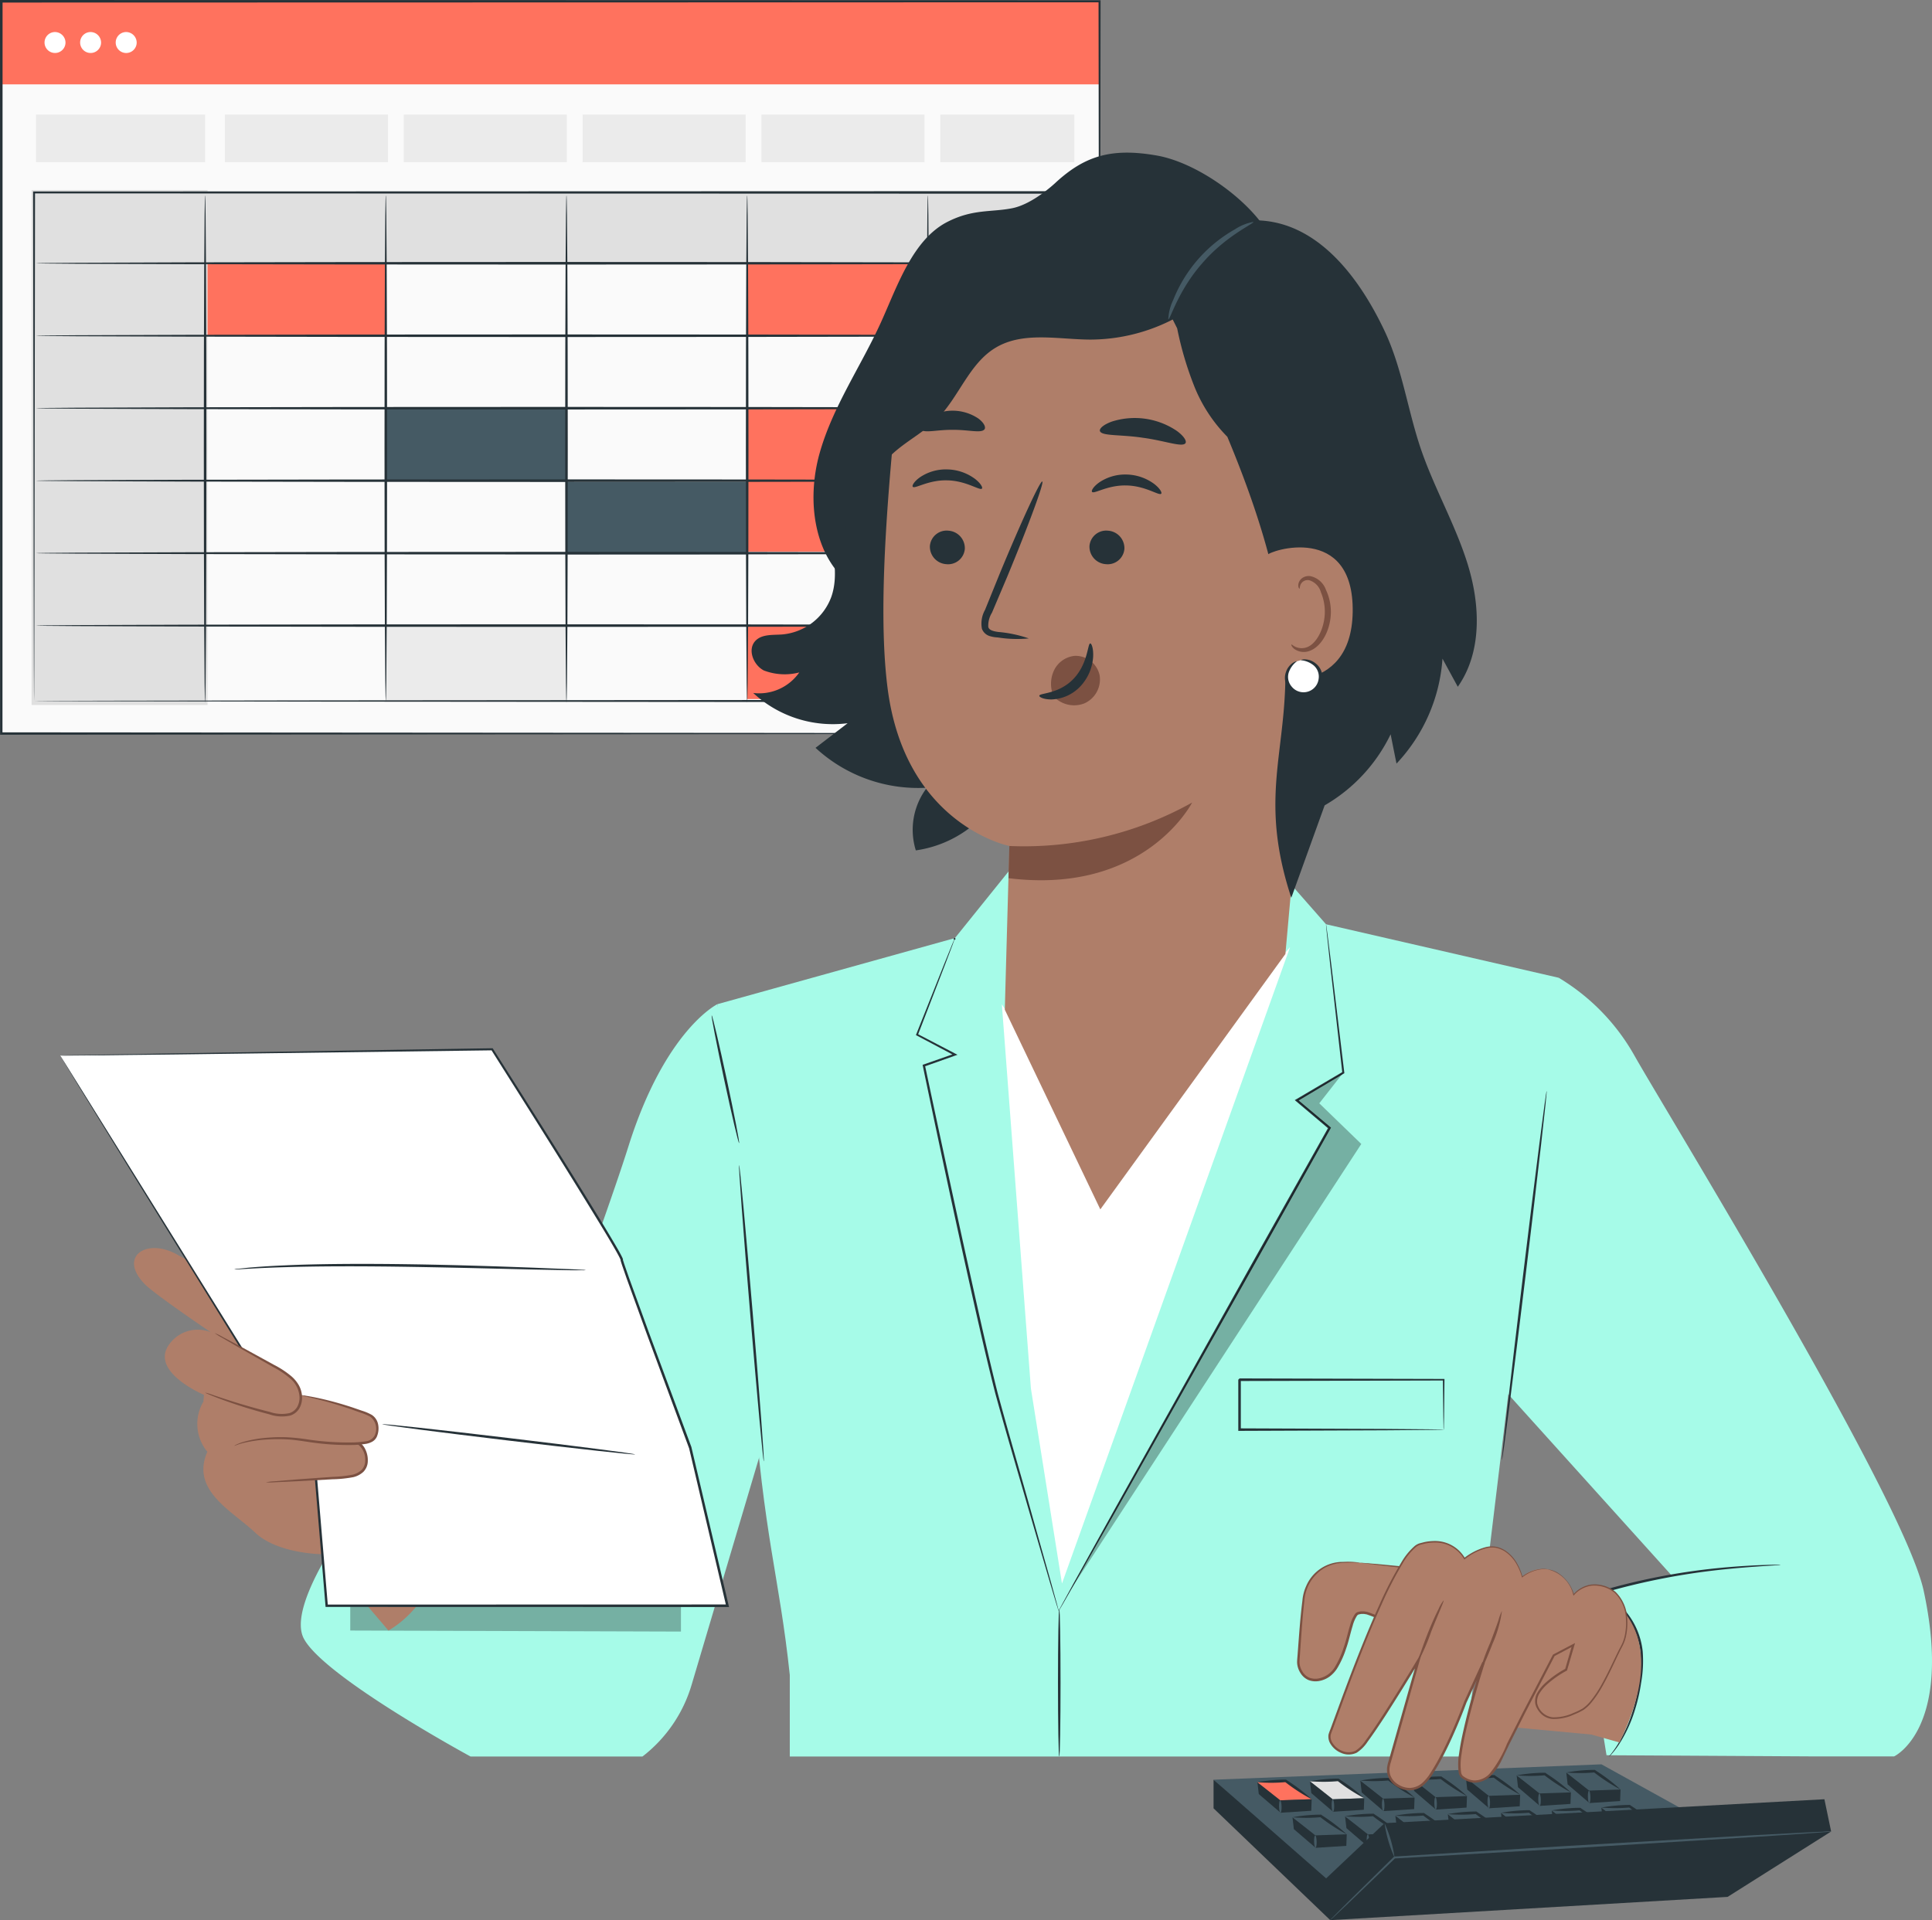 <svg id="Grupo_873906" data-name="Grupo 873906" xmlns="http://www.w3.org/2000/svg" xmlns:xlink="http://www.w3.org/1999/xlink" width="200.07" height="198.88" viewBox="0 0 200.07 198.88">
  <rect x="0" y="0" width="200.07" height="198.88" fill="#808080" stroke="none"/>
  <defs>
    <clipPath id="clip-path">
      <rect id="Rectángulo_292388" data-name="Rectángulo 292388" width="200.07" height="198.88" fill="none"/>
    </clipPath>
    <clipPath id="clip-path-5">
      <rect id="Rectángulo_292385" data-name="Rectángulo 292385" width="30.171" height="53.661" fill="none"/>
    </clipPath>
    <clipPath id="clip-path-6">
      <rect id="Rectángulo_292386" data-name="Rectángulo 292386" width="34.245" height="2.678" fill="none"/>
    </clipPath>
  </defs>
  <g id="Grupo_873905" data-name="Grupo 873905" clip-path="url(#clip-path)">
    <path id="Trazado_267479" data-name="Trazado 267479" d="M257.987,370.5l-11.6-10.624,40.169-1.593,11.806,6.535Z" transform="translate(-120.714 -175.537)" fill="#455a64"/>
    <path id="Trazado_267480" data-name="Trazado 267480" d="M255.432,363.141l2.256,1.934-.01-1.379-2.386-1.783Z" transform="translate(-125.078 -177.316)" fill="#263238"/>
    <path id="Trazado_267481" data-name="Trazado 267481" d="M257.656,363.652l3.253-.11-2.618-1.9-3,.139Z" transform="translate(-125.078 -177.182)" fill="#ff725e"/>
    <path id="Trazado_267482" data-name="Trazado 267482" d="M259.926,365.478l.032,1.29,3.178-.206.043-1.195Z" transform="translate(-127.348 -179.008)" fill="#263238"/>
    <g id="Grupo_873894" data-name="Grupo 873894">
      <g id="Grupo_873893" data-name="Grupo 873893" clip-path="url(#clip-path)">
        <path id="Trazado_267483" data-name="Trazado 267483" d="M260.909,363.41a18.385,18.385,0,0,1-2.619-1.685l-.155-.109.083.024a16.865,16.865,0,0,1-2.926.009,16.872,16.872,0,0,1,2.913-.273l.045,0,.038.026.155.109a18.313,18.313,0,0,1,2.466,1.9" transform="translate(-125.078 -177.051)" fill="#263238"/>
        <path id="Trazado_267484" data-name="Trazado 267484" d="M259.823,366.884c-.073,0-.14-.283-.149-.636s.043-.642.116-.643.14.283.149.636-.043.641-.116.643" transform="translate(-127.224 -179.124)" fill="#455a64"/>
        <path id="Trazado_267485" data-name="Trazado 267485" d="M266.1,362.941l2.256,1.934-.01-1.379-2.386-1.784Z" transform="translate(-130.307 -177.217)" fill="#263238"/>
        <path id="Trazado_267486" data-name="Trazado 267486" d="M268.328,363.452l3.253-.11-2.618-1.9-3,.138Z" transform="translate(-130.307 -177.085)" fill="#e0e0e0"/>
        <path id="Trazado_267487" data-name="Trazado 267487" d="M270.6,365.277l.032,1.29,3.178-.206.043-1.195Z" transform="translate(-132.577 -178.91)" fill="#263238"/>
        <path id="Trazado_267488" data-name="Trazado 267488" d="M271.582,363.21a18.323,18.323,0,0,1-2.619-1.685l-.155-.109.083.024a16.866,16.866,0,0,1-2.926.009,16.874,16.874,0,0,1,2.913-.273l.045,0,.038.026.155.109a18.32,18.32,0,0,1,2.466,1.9" transform="translate(-130.307 -176.953)" fill="#263238"/>
        <path id="Trazado_267489" data-name="Trazado 267489" d="M270.5,366.684c-.073,0-.14-.283-.149-.636s.043-.642.116-.643.14.283.149.636-.043.641-.116.643" transform="translate(-132.453 -179.026)" fill="#455a64"/>
        <path id="Trazado_267490" data-name="Trazado 267490" d="M276.324,362.806l2.256,1.934-.01-1.379-2.386-1.783Z" transform="translate(-135.313 -177.151)" fill="#263238"/>
        <path id="Trazado_267491" data-name="Trazado 267491" d="M278.547,363.317l3.253-.11-2.618-1.9-3,.138Z" transform="translate(-135.313 -177.018)" fill="#455a64"/>
        <path id="Trazado_267492" data-name="Trazado 267492" d="M280.818,365.142l.032,1.29,3.178-.206.043-1.195Z" transform="translate(-137.584 -178.843)" fill="#263238"/>
        <path id="Trazado_267493" data-name="Trazado 267493" d="M281.8,363.074a18.382,18.382,0,0,1-2.619-1.685l-.155-.109.083.024a16.865,16.865,0,0,1-2.926.009,16.876,16.876,0,0,1,2.913-.273l.045,0,.038.026.155.109a18.317,18.317,0,0,1,2.466,1.9" transform="translate(-135.313 -176.886)" fill="#263238"/>
        <path id="Trazado_267494" data-name="Trazado 267494" d="M280.715,366.548c-.073,0-.14-.283-.149-.636s.043-.642.116-.643.14.283.149.636-.043.641-.116.643" transform="translate(-137.46 -178.96)" fill="#455a64"/>
        <path id="Trazado_267495" data-name="Trazado 267495" d="M286.964,362.5l2.256,1.934-.01-1.379-2.386-1.783Z" transform="translate(-140.527 -177.002)" fill="#263238"/>
        <path id="Trazado_267496" data-name="Trazado 267496" d="M289.188,363.012l3.253-.11-2.618-1.9-3,.138Z" transform="translate(-140.526 -176.869)" fill="#455a64"/>
        <path id="Trazado_267497" data-name="Trazado 267497" d="M291.458,364.837l.032,1.29,3.178-.206.043-1.195Z" transform="translate(-142.797 -178.694)" fill="#263238"/>
        <path id="Trazado_267498" data-name="Trazado 267498" d="M292.441,362.77a18.348,18.348,0,0,1-2.619-1.685l-.155-.11.083.024a16.861,16.861,0,0,1-2.926.009,16.876,16.876,0,0,1,2.913-.273l.045,0,.038.027.155.109a18.361,18.361,0,0,1,2.466,1.9" transform="translate(-140.526 -176.737)" fill="#263238"/>
        <path id="Trazado_267499" data-name="Trazado 267499" d="M291.355,366.244c-.073,0-.14-.283-.149-.636s.043-.642.116-.643.14.283.149.636-.043.641-.116.643" transform="translate(-142.673 -178.811)" fill="#455a64"/>
        <path id="Trazado_267500" data-name="Trazado 267500" d="M297.757,362.233l2.256,1.934-.01-1.379-2.386-1.784Z" transform="translate(-145.814 -176.87)" fill="#263238"/>
        <path id="Trazado_267501" data-name="Trazado 267501" d="M299.98,362.745l3.253-.11-2.618-1.9-3,.138Z" transform="translate(-145.814 -176.738)" fill="#455a64"/>
        <path id="Trazado_267502" data-name="Trazado 267502" d="M302.251,364.57l.032,1.29,3.178-.206.043-1.195Z" transform="translate(-148.084 -178.563)" fill="#263238"/>
        <path id="Trazado_267503" data-name="Trazado 267503" d="M303.234,362.5a18.347,18.347,0,0,1-2.619-1.685l-.155-.11.083.024a16.861,16.861,0,0,1-2.926.009,16.876,16.876,0,0,1,2.913-.273l.045,0,.038.027.155.109a18.366,18.366,0,0,1,2.466,1.9" transform="translate(-145.814 -176.606)" fill="#263238"/>
        <path id="Trazado_267504" data-name="Trazado 267504" d="M302.148,365.977c-.073,0-.14-.283-.149-.636s.043-.642.116-.643.14.283.149.636-.043.641-.116.643" transform="translate(-147.961 -178.68)" fill="#455a64"/>
        <path id="Trazado_267505" data-name="Trazado 267505" d="M308.062,361.751l2.256,1.934-.01-1.379-2.386-1.784Z" transform="translate(-150.863 -176.634)" fill="#263238"/>
        <path id="Trazado_267506" data-name="Trazado 267506" d="M310.286,362.263l3.253-.11-2.619-1.9-3,.138Z" transform="translate(-150.863 -176.502)" fill="#455a64"/>
        <path id="Trazado_267507" data-name="Trazado 267507" d="M312.556,364.088l.032,1.29,3.178-.206.043-1.195Z" transform="translate(-153.134 -178.327)" fill="#263238"/>
        <path id="Trazado_267508" data-name="Trazado 267508" d="M313.539,362.02a18.348,18.348,0,0,1-2.619-1.685l-.155-.11.083.024a16.861,16.861,0,0,1-2.926.009,16.875,16.875,0,0,1,2.913-.273l.045,0,.037.027.155.109a18.319,18.319,0,0,1,2.466,1.9" transform="translate(-150.863 -176.37)" fill="#263238"/>
        <path id="Trazado_267509" data-name="Trazado 267509" d="M312.453,365.494c-.073,0-.14-.283-.149-.636s.043-.642.116-.643.14.283.149.636-.043.641-.116.643" transform="translate(-153.009 -178.443)" fill="#455a64"/>
        <path id="Trazado_267510" data-name="Trazado 267510" d="M318.137,361.171l2.256,1.935-.01-1.379L318,359.943Z" transform="translate(-155.799 -176.35)" fill="#263238"/>
        <path id="Trazado_267511" data-name="Trazado 267511" d="M320.36,361.682l3.253-.11-2.618-1.9-3,.138Z" transform="translate(-155.799 -176.217)" fill="#455a64"/>
        <path id="Trazado_267512" data-name="Trazado 267512" d="M322.631,363.507l.032,1.29,3.178-.206.043-1.195Z" transform="translate(-158.069 -178.042)" fill="#263238"/>
        <path id="Trazado_267513" data-name="Trazado 267513" d="M323.614,361.44a18.4,18.4,0,0,1-2.619-1.685l-.155-.11.083.024a16.861,16.861,0,0,1-2.926.009,16.871,16.871,0,0,1,2.913-.273l.045,0,.037.026.155.109a18.321,18.321,0,0,1,2.466,1.9" transform="translate(-155.799 -176.086)" fill="#263238"/>
        <path id="Trazado_267514" data-name="Trazado 267514" d="M322.528,364.914c-.073,0-.14-.283-.149-.636s.043-.642.116-.643.14.283.149.636-.043.641-.116.643" transform="translate(-157.946 -178.159)" fill="#455a64"/>
        <path id="Trazado_267515" data-name="Trazado 267515" d="M262.552,370.261l2.256,1.934-.01-1.379-2.386-1.784Z" transform="translate(-128.566 -180.803)" fill="#263238"/>
        <path id="Trazado_267516" data-name="Trazado 267516" d="M264.776,370.772l3.253-.11-2.619-1.9-3,.138Z" transform="translate(-128.566 -180.671)" fill="#455a64"/>
        <path id="Trazado_267517" data-name="Trazado 267517" d="M267.046,372.6l.032,1.29,3.178-.206.043-1.195Z" transform="translate(-130.836 -182.496)" fill="#263238"/>
        <path id="Trazado_267518" data-name="Trazado 267518" d="M268.029,370.53a18.348,18.348,0,0,1-2.619-1.685l-.155-.11.083.024a16.863,16.863,0,0,1-2.926.009,16.876,16.876,0,0,1,2.913-.273l.045,0,.038.027.155.109a18.364,18.364,0,0,1,2.466,1.9" transform="translate(-128.566 -180.539)" fill="#263238"/>
        <path id="Trazado_267519" data-name="Trazado 267519" d="M266.943,374c-.073,0-.14-.283-.149-.636s.043-.642.116-.643.14.283.149.636-.043.641-.116.643" transform="translate(-130.712 -182.613)" fill="#455a64"/>
        <path id="Trazado_267520" data-name="Trazado 267520" d="M273.225,370.061,275.481,372l-.01-1.379-2.386-1.783Z" transform="translate(-133.795 -180.706)" fill="#263238"/>
        <path id="Trazado_267521" data-name="Trazado 267521" d="M275.448,370.572l3.253-.11-2.618-1.9-3,.138Z" transform="translate(-133.795 -180.573)" fill="#455a64"/>
        <path id="Trazado_267522" data-name="Trazado 267522" d="M277.719,372.4l.032,1.29,3.178-.206.043-1.195Z" transform="translate(-136.065 -182.398)" fill="#263238"/>
        <path id="Trazado_267523" data-name="Trazado 267523" d="M278.7,370.33a18.341,18.341,0,0,1-2.619-1.685l-.155-.11.083.024a16.863,16.863,0,0,1-2.926.009A16.872,16.872,0,0,1,276,368.3l.045,0,.038.027.155.109a18.37,18.37,0,0,1,2.466,1.9" transform="translate(-133.795 -180.441)" fill="#263238"/>
        <path id="Trazado_267524" data-name="Trazado 267524" d="M277.616,373.8c-.073,0-.14-.283-.149-.636s.043-.642.116-.643.14.283.149.636-.043.641-.116.643" transform="translate(-135.941 -182.515)" fill="#455a64"/>
        <path id="Trazado_267525" data-name="Trazado 267525" d="M283.444,369.925l2.256,1.934-.01-1.379L283.3,368.7Z" transform="translate(-138.802 -180.639)" fill="#263238"/>
        <path id="Trazado_267526" data-name="Trazado 267526" d="M285.667,370.437l3.253-.11-2.619-1.9-3,.138Z" transform="translate(-138.801 -180.507)" fill="#455a64"/>
        <path id="Trazado_267527" data-name="Trazado 267527" d="M287.938,372.262l.032,1.29,3.178-.206.043-1.195Z" transform="translate(-141.072 -182.332)" fill="#263238"/>
        <path id="Trazado_267528" data-name="Trazado 267528" d="M288.92,370.194a18.351,18.351,0,0,1-2.619-1.685l-.155-.11.083.024a16.866,16.866,0,0,1-2.926.009,16.872,16.872,0,0,1,2.913-.273l.045,0,.038.027.155.109a18.318,18.318,0,0,1,2.466,1.9" transform="translate(-138.801 -180.374)" fill="#263238"/>
        <path id="Trazado_267529" data-name="Trazado 267529" d="M287.835,373.668c-.073,0-.14-.283-.149-.636s.043-.642.116-.643.14.283.149.636-.043.641-.116.643" transform="translate(-140.948 -182.448)" fill="#455a64"/>
        <path id="Trazado_267530" data-name="Trazado 267530" d="M294.084,369.621l2.256,1.934-.01-1.379-2.386-1.784Z" transform="translate(-144.015 -180.49)" fill="#263238"/>
        <path id="Trazado_267531" data-name="Trazado 267531" d="M296.308,370.132l3.253-.11-2.618-1.9-3,.139Z" transform="translate(-144.015 -180.357)" fill="#455a64"/>
        <path id="Trazado_267532" data-name="Trazado 267532" d="M298.578,371.957l.032,1.29,3.178-.206.043-1.195Z" transform="translate(-146.285 -182.182)" fill="#263238"/>
        <path id="Trazado_267533" data-name="Trazado 267533" d="M299.561,369.89a18.32,18.32,0,0,1-2.619-1.685l-.155-.109.083.024a16.864,16.864,0,0,1-2.926.009,16.876,16.876,0,0,1,2.913-.273l.045,0,.038.026.155.109a18.368,18.368,0,0,1,2.466,1.9" transform="translate(-144.015 -180.226)" fill="#263238"/>
        <path id="Trazado_267534" data-name="Trazado 267534" d="M298.475,373.364c-.073,0-.14-.283-.149-.636s.043-.642.116-.643.14.283.149.636-.043.641-.116.643" transform="translate(-146.161 -182.299)" fill="#455a64"/>
        <path id="Trazado_267535" data-name="Trazado 267535" d="M304.877,369.353l2.256,1.934-.01-1.379-2.386-1.783Z" transform="translate(-149.303 -180.359)" fill="#263238"/>
        <path id="Trazado_267536" data-name="Trazado 267536" d="M307.1,369.865l3.253-.11-2.618-1.9-3,.138Z" transform="translate(-149.302 -180.226)" fill="#455a64"/>
        <path id="Trazado_267537" data-name="Trazado 267537" d="M309.371,371.69l.032,1.29,3.178-.206.043-1.195Z" transform="translate(-151.573 -182.051)" fill="#263238"/>
        <path id="Trazado_267538" data-name="Trazado 267538" d="M310.354,369.622a18.342,18.342,0,0,1-2.619-1.685l-.155-.11.083.024a16.863,16.863,0,0,1-2.926.009,16.87,16.87,0,0,1,2.913-.273l.045,0,.038.027.155.109a18.369,18.369,0,0,1,2.466,1.9" transform="translate(-149.303 -180.094)" fill="#263238"/>
        <path id="Trazado_267539" data-name="Trazado 267539" d="M309.268,373.1c-.073,0-.14-.283-.149-.636s.043-.642.116-.643.14.283.149.636-.043.641-.116.643" transform="translate(-151.449 -182.168)" fill="#455a64"/>
        <path id="Trazado_267540" data-name="Trazado 267540" d="M315.182,368.871l2.256,1.935-.01-1.379-2.386-1.783Z" transform="translate(-154.352 -180.123)" fill="#263238"/>
        <path id="Trazado_267541" data-name="Trazado 267541" d="M317.406,369.382l3.253-.11-2.618-1.9-3,.138Z" transform="translate(-154.351 -179.99)" fill="#455a64"/>
        <path id="Trazado_267542" data-name="Trazado 267542" d="M319.676,371.207l.032,1.29,3.178-.206.043-1.195Z" transform="translate(-156.622 -181.815)" fill="#263238"/>
        <path id="Trazado_267543" data-name="Trazado 267543" d="M320.659,369.14a18.4,18.4,0,0,1-2.619-1.685l-.155-.11.083.024a16.861,16.861,0,0,1-2.926.009,16.868,16.868,0,0,1,2.913-.273l.045,0,.037.026.155.109a18.319,18.319,0,0,1,2.466,1.9" transform="translate(-154.351 -179.858)" fill="#263238"/>
        <path id="Trazado_267544" data-name="Trazado 267544" d="M319.573,372.614c-.073,0-.14-.283-.149-.636s.043-.642.116-.643.14.283.149.636-.043.641-.116.643" transform="translate(-156.498 -181.931)" fill="#455a64"/>
        <path id="Trazado_267545" data-name="Trazado 267545" d="M325.257,368.29l2.256,1.934-.01-1.379-2.386-1.784Z" transform="translate(-159.288 -179.838)" fill="#263238"/>
        <path id="Trazado_267546" data-name="Trazado 267546" d="M327.48,368.8l3.253-.11-2.619-1.9-3,.138Z" transform="translate(-159.287 -179.706)" fill="#455a64"/>
        <path id="Trazado_267547" data-name="Trazado 267547" d="M329.751,370.627l.032,1.29,3.178-.206.043-1.195Z" transform="translate(-161.558 -181.531)" fill="#263238"/>
        <path id="Trazado_267548" data-name="Trazado 267548" d="M330.734,368.559a18.352,18.352,0,0,1-2.619-1.685l-.155-.11.083.024a16.809,16.809,0,0,1-2.926.009,16.875,16.875,0,0,1,2.913-.273l.045,0,.038.027.155.109a18.365,18.365,0,0,1,2.466,1.9" transform="translate(-159.288 -179.573)" fill="#263238"/>
        <path id="Trazado_267549" data-name="Trazado 267549" d="M329.648,372.034c-.073,0-.14-.283-.149-.636s.043-.642.116-.643.14.283.149.636-.043.641-.116.643" transform="translate(-161.434 -181.647)" fill="#455a64"/>
        <path id="Trazado_267550" data-name="Trazado 267550" d="M309.642,363.43l-45.551,2.478-6.048,5.719-11.658-10.221v2.965l12.076,11.574,6.667-6.483,45.209-2.7Z" transform="translate(-120.714 -177.068)" fill="#263238"/>
        <path id="Trazado_267551" data-name="Trazado 267551" d="M270.061,381.1l41.156-2.408,10.719-6.771-46.3,1.816Z" transform="translate(-132.313 -182.217)" fill="#263238"/>
        <path id="Trazado_267552" data-name="Trazado 267552" d="M321.937,371.912a.572.572,0,0,1-.14.022l-.412.038-1.586.12-5.837.39L294.7,373.669l-17.967,1.038.063-.028-4.9,4.708-1.347,1.273-.356.326a.684.684,0,0,1-.128.1.7.7,0,0,1,.108-.125l.336-.347,1.31-1.311,4.843-4.772.026-.026.038,0,17.963-1.1,19.267-1.11,5.842-.306,1.589-.07.414-.011a.567.567,0,0,1,.141.005" transform="translate(-132.313 -182.211)" fill="#455a64"/>
        <path id="Trazado_267553" data-name="Trazado 267553" d="M282.12,373.788a12.944,12.944,0,0,1-1.036-3.555,12.994,12.994,0,0,1,1.036,3.555" transform="translate(-137.706 -181.391)" fill="#455a64"/>
      </g>
    </g>
    <rect id="Rectángulo_292366" data-name="Rectángulo 292366" width="113.733" height="75.844" transform="translate(0.133 0.133)" fill="#fafafa"/>
    <rect id="Rectángulo_292367" data-name="Rectángulo 292367" width="18.712" height="7.506" transform="translate(21.239 27.268)" fill="#ff725e"/>
    <rect id="Rectángulo_292368" data-name="Rectángulo 292368" width="18.712" height="7.506" transform="translate(77.374 27.268)" fill="#ff725e"/>
    <rect id="Rectángulo_292369" data-name="Rectángulo 292369" width="18.712" height="7.506" transform="translate(77.374 42.177)" fill="#ff725e"/>
    <rect id="Rectángulo_292370" data-name="Rectángulo 292370" width="18.712" height="7.506" transform="translate(77.374 49.631)" fill="#ff725e"/>
    <rect id="Rectángulo_292371" data-name="Rectángulo 292371" width="18.712" height="7.506" transform="translate(39.951 42.312)" fill="#455a64"/>
    <rect id="Rectángulo_292372" data-name="Rectángulo 292372" width="18.712" height="7.506" transform="translate(58.631 49.908)" fill="#455a64"/>
    <rect id="Rectángulo_292373" data-name="Rectángulo 292373" width="18.712" height="7.81" transform="translate(39.951 64.799)" fill="#ebebeb"/>
    <rect id="Rectángulo_292374" data-name="Rectángulo 292374" width="18.712" height="7.506" transform="translate(77.374 64.903)" fill="#ff725e"/>
    <rect id="Rectángulo_292375" data-name="Rectángulo 292375" width="101.028" height="7.336" transform="translate(9.383 19.933)" fill="#e0e0e0"/>
    <rect id="Rectángulo_292376" data-name="Rectángulo 292376" width="17.712" height="52.833" transform="translate(3.527 19.933)" fill="#e0e0e0"/>
    <path id="Trazado_267554" data-name="Trazado 267554" d="M24.637,91.922H6.415V38.579H24.637Zm-17.712-.51h17.2V39.089H6.925Z" transform="translate(-3.143 -18.901)" fill="#e0e0e0"/>
    <rect id="Rectángulo_292377" data-name="Rectángulo 292377" width="113.733" height="8.605" transform="translate(0.133 0.133)" fill="#ff725e"/>
    <rect id="Rectángulo_292378" data-name="Rectángulo 292378" width="17.511" height="4.924" transform="translate(3.729 11.873)" fill="#ebebeb"/>
    <rect id="Rectángulo_292379" data-name="Rectángulo 292379" width="16.887" height="4.924" transform="translate(23.29 11.873)" fill="#ebebeb"/>
    <rect id="Rectángulo_292380" data-name="Rectángulo 292380" width="16.887" height="4.924" transform="translate(41.811 11.873)" fill="#ebebeb"/>
    <rect id="Rectángulo_292381" data-name="Rectángulo 292381" width="16.887" height="4.924" transform="translate(60.332 11.873)" fill="#ebebeb"/>
    <rect id="Rectángulo_292382" data-name="Rectángulo 292382" width="16.887" height="4.924" transform="translate(78.852 11.873)" fill="#ebebeb"/>
    <rect id="Rectángulo_292383" data-name="Rectángulo 292383" width="13.881" height="4.924" transform="translate(97.374 11.873)" fill="#ebebeb"/>
    <g id="Grupo_873896" data-name="Grupo 873896">
      <g id="Grupo_873895" data-name="Grupo 873895" clip-path="url(#clip-path)">
        <path id="Trazado_267555" data-name="Trazado 267555" d="M6.82,91.628s.179-.005.523-.008l1.527-.008,5.909-.015,22.138-.035L113.7,91.5l-.125.125c0-16.291-.005-34.11-.008-52.668v-.008l.133.133L6.82,39.051l.1-.1c-.022,16.235-.04,29.392-.053,38.5-.01,4.555-.019,8.1-.024,10.5,0,1.2-.008,2.117-.011,2.739s-.01.941-.01.941-.007-.309-.01-.92S6.8,89.18,6.8,87.987c-.006-2.4-.014-5.933-.025-10.479-.012-9.117-.03-22.295-.053-38.556v-.1h.1L113.7,38.82h.133v.14c0,18.558-.005,36.377-.008,52.668v.125H113.7l-76.872-.06-22.11-.034L8.84,91.643l-1.512-.008c-.339,0-.508-.008-.508-.008" transform="translate(-3.293 -19.019)" fill="#263238"/>
        <path id="Trazado_267556" data-name="Trazado 267556" d="M114.193,53.334c0,.073-23.928.133-53.44.133s-53.445-.059-53.445-.133S31.233,53.2,60.754,53.2s53.44.059,53.44.133" transform="translate(-3.581 -26.065)" fill="#263238"/>
        <path id="Trazado_267557" data-name="Trazado 267557" d="M114.193,68.05c0,.073-23.928.133-53.44.133S7.309,68.123,7.309,68.05s23.924-.133,53.445-.133,53.44.059,53.44.133" transform="translate(-3.581 -33.275)" fill="#263238"/>
        <path id="Trazado_267558" data-name="Trazado 267558" d="M114.193,82.766c0,.073-23.928.133-53.44.133s-53.445-.059-53.445-.133,23.924-.133,53.445-.133,53.44.059,53.44.133" transform="translate(-3.581 -40.485)" fill="#263238"/>
        <path id="Trazado_267559" data-name="Trazado 267559" d="M114.193,97.482c0,.073-23.928.133-53.44.133s-53.445-.059-53.445-.133,23.924-.133,53.445-.133,53.44.059,53.44.133" transform="translate(-3.581 -47.695)" fill="#263238"/>
        <path id="Trazado_267560" data-name="Trazado 267560" d="M114.193,112.2c0,.073-23.928.133-53.44.133s-53.445-.059-53.445-.133,23.924-.133,53.445-.133,53.44.059,53.44.133" transform="translate(-3.581 -54.905)" fill="#263238"/>
        <path id="Trazado_267561" data-name="Trazado 267561" d="M114.193,126.914c0,.073-23.928.133-53.44.133s-53.445-.059-53.445-.133,23.924-.133,53.445-.133,53.44.059,53.44.133" transform="translate(-3.581 -62.115)" fill="#263238"/>
        <path id="Trazado_267562" data-name="Trazado 267562" d="M41.514,92.2c-.073,0-.133-11.762-.133-26.268s.059-26.27.133-26.27.133,11.759.133,26.27S41.587,92.2,41.514,92.2" transform="translate(-20.274 -19.43)" fill="#263238"/>
        <path id="Trazado_267563" data-name="Trazado 267563" d="M78.2,92.039c-.073,0-.133-11.727-.133-26.189s.059-26.192.133-26.192.133,11.724.133,26.192-.059,26.189-.133,26.189" transform="translate(-38.248 -19.43)" fill="#263238"/>
        <path id="Trazado_267564" data-name="Trazado 267564" d="M114.883,92.2c-.073,0-.133-11.762-.133-26.268s.059-26.27.133-26.27.133,11.759.133,26.27-.059,26.268-.133,26.268" transform="translate(-56.221 -19.43)" fill="#263238"/>
        <path id="Trazado_267565" data-name="Trazado 267565" d="M151.568,92.2c-.073,0-.133-11.762-.133-26.268s.059-26.27.133-26.27.133,11.759.133,26.27-.059,26.268-.133,26.268" transform="translate(-74.194 -19.43)" fill="#263238"/>
        <path id="Trazado_267566" data-name="Trazado 267566" d="M188.253,92.2c-.073,0-.133-11.762-.133-26.268s.059-26.27.133-26.27.133,11.759.133,26.27-.059,26.268-.133,26.268" transform="translate(-92.167 -19.43)" fill="#263238"/>
        <path id="Trazado_267567" data-name="Trazado 267567" d="M11.212,7.622a1.085,1.085,0,1,1-1.085-1.117,1.1,1.1,0,0,1,1.085,1.117" transform="translate(-4.43 -3.187)" fill="#fff"/>
        <path id="Trazado_267568" data-name="Trazado 267568" d="M18.439,7.622a1.085,1.085,0,1,1-1.085-1.117,1.1,1.1,0,0,1,1.085,1.117" transform="translate(-7.971 -3.187)" fill="#fff"/>
        <path id="Trazado_267569" data-name="Trazado 267569" d="M25.665,7.622A1.086,1.086,0,1,1,24.58,6.505a1.1,1.1,0,0,1,1.085,1.117" transform="translate(-11.511 -3.187)" fill="#fff"/>
        <path id="Trazado_267570" data-name="Trazado 267570" d="M113.866,75.976c0-.866-.041-29.639-.106-75.844l.106.106L.142.265H.133L.266.132c0,27.01-.008,52.7-.011,75.844l-.122-.122,81.954.06,23.405.033,6.222.015,1.6.007c.361,0,.548.007.548.007s-.178,0-.534.007l-1.591.007-6.2.015-23.378.033L.133,76.1H.011v-.122C.008,52.832,0,27.142,0,.132V0H.142L113.866.026h.106V.132c-.065,46.2-.105,74.979-.106,75.844" transform="translate(0 0)" fill="#263238"/>
      </g>
    </g>
    <g id="Grupo_873904" data-name="Grupo 873904">
      <g id="Grupo_873903" data-name="Grupo 873903" clip-path="url(#clip-path)">
        <path id="Trazado_267571" data-name="Trazado 267571" d="M176.147,176.124l-5.9,7.329-24.6,6.849,3.674,39.735c1.133,15.575,2.727,19.393,3.825,29.748v8.443h69.87l9.754-80.664-24.094-5.541-5.183-5.9Z" transform="translate(-71.359 -86.29)" fill="#a6fbe8"/>
        <path id="Trazado_267572" data-name="Trazado 267572" d="M203.4,198.249l3.009,39.791,3.217,20.2,23.621-65.919L214.19,214.9Z" transform="translate(-99.652 -94.225)" fill="#fff"/>
        <path id="Trazado_267573" data-name="Trazado 267573" d="M214.935,258.81a1.277,1.277,0,0,1,.093-.193l.3-.554,1.159-2.118,4.306-7.768L235.083,222.6l7.792-13.879.028.154-3.391-2.865-.125-.106.14-.083,4.832-2.849-.05.1c-.528-4.705-.959-8.546-1.26-11.226-.142-1.323-.252-2.359-.33-3.078-.033-.343-.059-.61-.078-.8s-.017-.276-.017-.276.021.092.047.272l.108.8c.09.718.22,1.751.385,3.072.322,2.677.784,6.515,1.35,11.216l.008.066-.058.034-4.82,2.871.016-.188,3.4,2.854.078.065-.049.089-7.775,13.889-14.362,25.539-4.38,7.726-1.2,2.094-.319.541a1.269,1.269,0,0,1-.116.18" transform="translate(-105.305 -91.956)" fill="#263238"/>
        <path id="Trazado_267574" data-name="Trazado 267574" d="M200.737,260.184a1.05,1.05,0,0,1-.068-.187c-.043-.137-.1-.321-.173-.555-.15-.5-.366-1.224-.641-2.144-.549-1.88-1.338-4.574-2.31-7.9-.958-3.342-2.146-7.3-3.367-11.736-1.138-4.456-2.224-9.389-3.373-14.565-1.558-7.1-2.967-13.747-4.136-19.374l-.02-.1.094-.033,3.218-1.126-.014.193-3.918-2.077-.073-.039.03-.076,2.915-7.321.8-1.975.214-.51a.094.094,0,1,1,.025.009l-.19.52-.755,1.992-2.837,7.352-.043-.115,3.931,2.052.215.112-.229.081-3.213,1.141.073-.131c1.194,5.621,2.616,12.265,4.173,19.363,1.148,5.175,2.227,10.11,3.35,14.561,1.2,4.422,2.377,8.4,3.31,11.745s1.7,6.038,2.229,7.923l.594,2.158.147.563a1.073,1.073,0,0,1,.042.194" transform="translate(-91.107 -93.329)" fill="#263238"/>
        <path id="Trazado_267575" data-name="Trazado 267575" d="M104.209,203.919s-5.411,2.633-9.222,14.761c-2.77,8.812-14.034,39.156-14.034,39.156L68.478,254.2s-9.183,11.435-7.1,15.42S78.65,281.845,78.65,281.845h17.8a14.612,14.612,0,0,0,5.087-7.415l10.176-34.266Z" transform="translate(-29.92 -99.908)" fill="#a6fbe8"/>
        <path id="Trazado_267576" data-name="Trazado 267576" d="M306.516,198.552a21.923,21.923,0,0,1,7.832,8.045c3.108,5.525,27.909,45.889,29.965,55.461,3.069,14.294-3.063,17.144-3.063,17.144h-8.571l-21.213-.12-2.677-16.6,9.431-2.012L300.74,241.082l-1.158,1.977-3.419-27.67Z" transform="translate(-145.102 -97.278)" fill="#a6fbe8"/>
        <path id="Trazado_267577" data-name="Trazado 267577" d="M150.051,236.6c.073-.006.7,6.858,1.411,15.33s1.22,15.347,1.147,15.353-.7-6.857-1.412-15.331-1.22-15.346-1.147-15.352" transform="translate(-73.513 -115.918)" fill="#263238"/>
        <path id="Trazado_267578" data-name="Trazado 267578" d="M309.562,221.536c.073.009-.9,8.574-2.182,19.127s-2.374,19.106-2.446,19.1.9-8.572,2.183-19.129,2.373-19.1,2.446-19.1" transform="translate(-149.397 -108.539)" fill="#263238"/>
        <path id="Trazado_267579" data-name="Trazado 267579" d="M325.578,337.605c-.007-.007.083-.106.24-.3s.382-.5.637-.907a14.861,14.861,0,0,0,1.642-3.713,18.105,18.105,0,0,0,.591-2.746,12.886,12.886,0,0,0,.139-3.2,7.556,7.556,0,0,0-1.182-3.287,8.921,8.921,0,0,0-2.689-2.631c-.077-.048-.158-.1-.227-.133l-.284-.155.308-.09a66.678,66.678,0,0,1,13.1-2.445c1.7-.145,3.074-.209,4.025-.239.475-.017.845-.019,1.095-.022a2.188,2.188,0,0,1,.383.011,2.05,2.05,0,0,1-.381.042l-1.091.071c-.948.061-2.321.154-4.013.322a71.123,71.123,0,0,0-13.045,2.515l.024-.245c.082.045.162.092.244.143a9.12,9.12,0,0,1,2.768,2.716,7.757,7.757,0,0,1,1.207,3.4,12.907,12.907,0,0,1-.164,3.261,17.812,17.812,0,0,1-.629,2.769,14.1,14.1,0,0,1-1.735,3.716,8.441,8.441,0,0,1-.682.884,1.45,1.45,0,0,1-.281.27" transform="translate(-158.958 -155.668)" fill="#263238"/>
        <path id="Trazado_267580" data-name="Trazado 267580" d="M214.929,342.033c-.073,0-.133-3.418-.133-7.633s.059-7.634.133-7.634.133,3.417.133,7.634-.059,7.633-.133,7.633" transform="translate(-105.237 -160.096)" fill="#263238"/>
        <path id="Trazado_267581" data-name="Trazado 267581" d="M272.669,285.21a3.618,3.618,0,0,1-.016-.362c-.005-.25-.011-.589-.019-1.019-.01-.9-.025-2.178-.043-3.789l.079.079-21.138.054c.059-.059-.134.133.132-.133v1.32q0,.656,0,1.3,0,1.294,0,2.547l-.13-.13,15.045.059,4.456.037,1.208.017.317.008a.643.643,0,0,1,.113.009,3.387,3.387,0,0,1-.4.017l-1.179.017-4.426.037-15.137.059H251.4v-.131q0-1.252,0-2.547,0-.647,0-1.3v-1.32c.266-.265.074-.073.134-.133l21.138.054h.08v.079c-.018,1.63-.033,2.925-.043,3.836-.008.422-.014.755-.019,1a2.6,2.6,0,0,1-.016.333" transform="translate(-123.169 -137.131)" fill="#263238"/>
        <path id="Trazado_267582" data-name="Trazado 267582" d="M147.328,219.428c-.072.015-.765-2.933-1.548-6.585s-1.36-6.627-1.288-6.642.765,2.933,1.548,6.586,1.36,6.626,1.288,6.641" transform="translate(-70.789 -101.026)" fill="#263238"/>
        <g id="Grupo_873899" data-name="Grupo 873899" transform="translate(110.802 111.105)" opacity="0.3">
          <g id="Grupo_873898" data-name="Grupo 873898">
            <g id="Grupo_873897" data-name="Grupo 873897" clip-path="url(#clip-path-5)">
              <path id="Trazado_267583" data-name="Trazado 267583" d="M217.232,271.487,247.4,225.211,243.049,221l2.489-3.178-4.826,2.86,3.4,2.86Z" transform="translate(-217.232 -217.826)"/>
            </g>
          </g>
        </g>
        <g id="Grupo_873902" data-name="Grupo 873902" transform="translate(36.271 166.317)" opacity="0.3">
          <g id="Grupo_873901" data-name="Grupo 873901">
            <g id="Grupo_873900" data-name="Grupo 873900" clip-path="url(#clip-path-6)">
              <path id="Trazado_267584" data-name="Trazado 267584" d="M71.112,326.073v2.57l34.245.108v-2.678Z" transform="translate(-71.112 -326.073)"/>
            </g>
          </g>
        </g>
        <path id="Trazado_267585" data-name="Trazado 267585" d="M152.767,97.366a5.073,5.073,0,0,0,4.767-2.129,6.042,6.042,0,0,1-3.662-.2c-1.108-.565-1.735-2.2-.867-3.088.678-.695,1.8-.575,2.764-.646a5.977,5.977,0,0,0,5.084-3.9c.82-2.355.07-4.923-.224-7.4a20.379,20.379,0,0,1,8.531-18.808l15.509-8.965c5.625,7.2,7.379,16.9,6.213,25.963s-5.01,17.578-9.63,25.46a30.25,30.25,0,0,1-4.68,6.44,11.983,11.983,0,0,1-6.97,3.576,7.187,7.187,0,0,1,1.148-6.491,15.654,15.654,0,0,1-11.535-4.131l3.324-2.549a12.139,12.139,0,0,1-9.771-3.127" transform="translate(-74.763 -25.588)" fill="#263238"/>
        <path id="Trazado_267586" data-name="Trazado 267586" d="M225.608,72.558a14.532,14.532,0,0,0-10.547-13.689l-19.443-5.556c-8.438-1.156-14.388,9.095-15.185,17.575-.885,9.421-1.549,19.37-.647,26.447C181.6,111.567,192.4,113.7,192.4,113.7c0-.021-.36,12.825-.471,16.963l9.89,20.679,19.165-26.451,4.67-52.162c.012-.242-.031.15-.045-.173" transform="translate(-87.874 -26.077)" fill="#af7e69"/>
        <path id="Trazado_267587" data-name="Trazado 267587" d="M188.79,109.34a1.817,1.817,0,0,0,1.695,1.887,1.738,1.738,0,0,0,1.922-1.58,1.818,1.818,0,0,0-1.693-1.887,1.739,1.739,0,0,0-1.924,1.581" transform="translate(-92.494 -52.792)" fill="#263238"/>
        <path id="Trazado_267588" data-name="Trazado 267588" d="M185.3,97.123c.218.244,1.625-.732,3.58-.667,1.953.037,3.357,1.086,3.576.854.107-.1-.109-.538-.72-1.011a4.985,4.985,0,0,0-2.853-.977,4.781,4.781,0,0,0-2.858.826c-.616.443-.832.865-.725.974" transform="translate(-90.773 -46.701)" fill="#263238"/>
        <path id="Trazado_267589" data-name="Trazado 267589" d="M221.191,109.341a1.817,1.817,0,0,0,1.695,1.886,1.738,1.738,0,0,0,1.922-1.58,1.818,1.818,0,0,0-1.693-1.887,1.739,1.739,0,0,0-1.924,1.581" transform="translate(-108.369 -52.792)" fill="#263238"/>
        <path id="Trazado_267590" data-name="Trazado 267590" d="M221.693,98.162c.219.244,1.628-.732,3.581-.667,1.952.037,3.356,1.086,3.576.854.107-.1-.107-.537-.72-1.011a4.987,4.987,0,0,0-2.853-.977,4.793,4.793,0,0,0-2.858.827c-.614.443-.831.865-.725.974" transform="translate(-108.603 -47.21)" fill="#263238"/>
        <path id="Trazado_267591" data-name="Trazado 267591" d="M204.137,114.031a12.988,12.988,0,0,0-3.157-.67c-.5-.067-.967-.181-1.041-.523a2.54,2.54,0,0,1,.379-1.469q.76-1.79,1.592-3.755c2.216-5.347,3.837-9.751,3.621-9.838s-2.188,4.176-4.4,9.524q-.8,1.978-1.532,3.779a2.887,2.887,0,0,0-.319,1.951,1.251,1.251,0,0,0,.8.755,3.387,3.387,0,0,0,.844.144,12.7,12.7,0,0,0,3.217.1" transform="translate(-97.596 -47.903)" fill="#263238"/>
        <path id="Trazado_267592" data-name="Trazado 267592" d="M223.768,162.967s-4.887,9.6-19.02,7.835l.091-3.332a35.693,35.693,0,0,0,18.929-4.5" transform="translate(-100.314 -79.844)" fill="#7c5142"/>
        <path id="Trazado_267593" data-name="Trazado 267593" d="M223.308,86.233c.176.537,2.135.345,4.42.692,2.292.3,4.12,1.029,4.439.562.143-.224-.164-.734-.9-1.271a7.779,7.779,0,0,0-6.749-.956c-.852.314-1.288.718-1.213.973" transform="translate(-109.403 -41.586)" fill="#263238"/>
        <path id="Trazado_267594" data-name="Trazado 267594" d="M186.868,85.321c.33.454,1.691.035,3.31.063,1.62-.029,2.981.39,3.311-.064.145-.221-.057-.672-.643-1.111a4.792,4.792,0,0,0-5.335,0c-.587.439-.788.89-.643,1.111" transform="translate(-91.532 -40.86)" fill="#263238"/>
        <path id="Trazado_267595" data-name="Trazado 267595" d="M218.42,135.191a2.55,2.55,0,0,0-2.58-2.012,2.667,2.667,0,0,0-2.092,1.4,3.279,3.279,0,0,0-.189,2.548l.036.184a2.906,2.906,0,0,0,3.249.789,2.716,2.716,0,0,0,1.576-2.909" transform="translate(-104.547 -65.247)" fill="#7c5142"/>
        <path id="Trazado_267596" data-name="Trazado 267596" d="M211.012,136.083c.006-.3,1.98-.146,3.513-1.726s1.482-3.7,1.759-3.691c.126-.018.346.5.3,1.388a4.929,4.929,0,0,1-1.356,3.09,4.3,4.3,0,0,1-2.936,1.32c-.831.011-1.3-.248-1.281-.382" transform="translate(-103.383 -64.018)" fill="#263238"/>
        <path id="Trazado_267597" data-name="Trazado 267597" d="M212.117,39.107c-2.188-3.475-7.355-7.1-11.4-7.81-4.611-.806-7.39-.016-10.422,2.753,0,0-2.36,2.277-4.571,2.707s-4.06.065-6.7,1.415c-3.6,1.843-5.183,6.662-6.853,10.349-2.075,4.582-5.032,8.8-6.385,13.643s-.633,10.8,3.449,13.736c-.7-3.712-1.283-7.8.246-11.156a9.742,9.742,0,0,0,.247,4.021,16.677,16.677,0,0,1,3.152-6.113c1.493-1.587,3.557-2.536,5.095-4.079,2.26-2.268,3.3-5.724,6.046-7.37,2.856-1.712,6.469-.858,9.8-.842a18.775,18.775,0,0,0,14.6-7.033l-.828-.07a23.243,23.243,0,0,0,4.527-4.151" transform="translate(-80.92 -15.187)" fill="#263238"/>
        <path id="Trazado_267598" data-name="Trazado 267598" d="M267.554,80.483c-1.271-4.165-3.5-7.978-4.9-12.1-1.36-4.018-1.922-8.312-3.728-12.15-2.429-5.163-6.971-11.851-14.047-11.482l-.484.425a15.124,15.124,0,0,0-7.132.851l-.108,5.516L235.8,52.732c.569,1.095,1.107,2.153,1.629,3.193a34.844,34.844,0,0,0,1.8,6.071,15.735,15.735,0,0,0,3.395,5.162c12.189,29.181,1.133,31.025,6.625,47.75l3.454-9.575a17.068,17.068,0,0,0,6.832-7.359q.3,1.517.609,3.034a17.592,17.592,0,0,0,4.761-10.868l1.585,2.911c2.506-3.561,2.333-8.4,1.062-12.568" transform="translate(-115.527 -21.917)" fill="#263238"/>
        <path id="Trazado_267599" data-name="Trazado 267599" d="M256.953,111.965c.19-.475,9-3.373,8.851,5.9-.145,9.008-9.18,6.976-9.191,6.717s.34-12.616.34-12.616" transform="translate(-125.725 -54.464)" fill="#af7e69"/>
        <path id="Trazado_267600" data-name="Trazado 267600" d="M262.182,124.07c.04-.028.155.113.418.239a1.566,1.566,0,0,0,1.173.047c.958-.331,1.788-1.826,1.863-3.449a5.179,5.179,0,0,0-.4-2.254,1.812,1.812,0,0,0-1.157-1.227.8.8,0,0,0-.934.412c-.125.249-.072.43-.12.445-.026.022-.191-.155-.111-.525a1,1,0,0,1,.365-.557,1.181,1.181,0,0,1,.872-.213,2.2,2.2,0,0,1,1.612,1.428,5.323,5.323,0,0,1,.5,2.521c-.092,1.814-1.054,3.494-2.363,3.846a1.682,1.682,0,0,1-1.431-.266c-.274-.228-.318-.43-.287-.446" transform="translate(-128.449 -57.311)" fill="#7c5142"/>
        <path id="Trazado_267601" data-name="Trazado 267601" d="M262.677,134.043a1.772,1.772,0,1,1-.424.121" transform="translate(-127.966 -65.664)" fill="#fff"/>
        <path id="Trazado_267602" data-name="Trazado 267602" d="M262.1,134.1a2.426,2.426,0,0,0-.844,1.186,1.527,1.527,0,0,0,.311,1.424,1.575,1.575,0,0,0,2.795-.8,1.529,1.529,0,0,0-.492-1.372,2.42,2.42,0,0,0-1.346-.556c0-.022.141-.089.425-.088a1.839,1.839,0,0,1,1.112.425,1.8,1.8,0,0,1,.676,1.644,1.935,1.935,0,0,1-3.46.994,1.8,1.8,0,0,1-.3-1.753,1.844,1.844,0,0,1,.717-.951c.24-.152.4-.173.406-.151" transform="translate(-127.809 -65.598)" fill="#263238"/>
        <path id="Trazado_267603" data-name="Trazado 267603" d="M237.188,55.142c.179.071,1.011-2.982,3.52-5.815,2.469-2.87,5.382-4.106,5.287-4.274a5.027,5.027,0,0,0-1.9.761,14.6,14.6,0,0,0-6.41,7.343,5.021,5.021,0,0,0-.5,1.985" transform="translate(-116.199 -22.068)" fill="#455a64"/>
        <path id="Trazado_267604" data-name="Trazado 267604" d="M53.556,293.06l-6.722-7.9s-4.717,0-7.076-2.241-6.722-4.363-4.953-8.373a4.527,4.527,0,0,1-.412-5.189l.058-.708s-5.307-2.241-3.774-4.953a3.616,3.616,0,0,1,4.481-1.533s-5.8-3.916-6.84-4.988c-2.793-2.868.21-4.8,3.316-3.082,5.138,2.841,22.51,11.018,23.689,16.915v2.569s4.835,5.922,4.835,6.276-.353,9.552-6.6,13.208" transform="translate(-13.332 -124.173)" fill="#af7e69"/>
        <path id="Trazado_267605" data-name="Trazado 267605" d="M12.236,213.732c-.213-.266,26.38,42.6,26.38,42.6l1.207,14.382h41.5l-3.85-16.372s-7.175-19.23-7.093-19.455c.158-.437-13.425-21.807-13.425-21.807Z" transform="translate(-5.994 -104.396)" fill="#fff"/>
        <path id="Trazado_267606" data-name="Trazado 267606" d="M12.237,213.627s.278-.014.813-.027l2.364-.049,9.007-.16,32.533-.524h.06l.032.051c3.555,5.606,7.464,11.749,11.515,18.385.5.832,1.008,1.671,1.5,2.532.121.217.241.433.352.662a1.493,1.493,0,0,1,.08.189.217.217,0,0,1,.014.092c-.01.067,0,.043.007.048s.005,0,0,0l.013.043.11.349.49,1.41,2.08,5.721L77.6,254.191l0,.008,0,.008,3.641,15.476c.07.3.141.6.211.9l.038.163h-.168l-41.5-.011h-.112l-.009-.112q-.628-7.548-1.2-14.383l.016.05L19.4,225.353,14.083,216.7,12.7,214.419l-.349-.588a1.337,1.337,0,0,1-.11-.2l26.476,42.54.014.023,0,.027q.578,6.827,1.216,14.382l-.121-.112,41.5-.011-.129.163c-.069-.295-.14-.6-.211-.9l-3.638-15.476,0,.016-4.383-11.844q-1.052-2.9-2.076-5.725Q70.644,236,70.4,235.3l-.113-.361-.014-.046a.508.508,0,0,1-.011-.09v-.045c-.093-.04.136.031.08.013a.189.189,0,0,0-.071-.011c-.035,0-.008.021-.015.017l-.006-.016a1.4,1.4,0,0,0-.065-.154c-.105-.216-.225-.433-.344-.647-.484-.856-.988-1.7-1.489-2.527-4.041-6.636-7.943-12.786-11.487-18.4l.093.05-32.575.425-8.994.1-2.351.02c-.53,0-.8,0-.8,0" transform="translate(-5.995 -104.292)" fill="#263238"/>
        <path id="Trazado_267607" data-name="Trazado 267607" d="M83.971,257.3a1.919,1.919,0,0,1-.371.016l-1.062,0-3.9-.074c-3.3-.075-7.847-.2-12.875-.281s-9.583-.072-12.875.033c-1.646.044-2.978.113-3.9.165l-1.059.061a1.936,1.936,0,0,1-.371,0,1.91,1.91,0,0,1,.366-.057l1.056-.111c.919-.084,2.25-.181,3.9-.249,3.3-.153,7.854-.186,12.886-.111s9.583.236,12.876.359l3.9.158,1.06.055a1.97,1.97,0,0,1,.369.037" transform="translate(-23.3 -125.743)" fill="#263238"/>
        <path id="Trazado_267608" data-name="Trazado 267608" d="M103.8,292.334c-.009.073-5.878-.568-13.108-1.432S77.6,289.28,77.612,289.208s5.876.568,13.109,1.432,13.085,1.622,13.076,1.695" transform="translate(-38.025 -141.691)" fill="#263238"/>
        <path id="Trazado_267609" data-name="Trazado 267609" d="M53.982,295.026l7.765-.494a3.373,3.373,0,0,0,2.283-.728,2.073,2.073,0,0,0-.531-2.882l-8.9-2.144" transform="translate(-26.448 -141.483)" fill="#af7e69"/>
        <path id="Trazado_267610" data-name="Trazado 267610" d="M54.6,288.774a3.981,3.981,0,0,1,.688.118l1.879.413,6.361,1.486.018,0,.014.008a1.847,1.847,0,0,1,.746.859,2.515,2.515,0,0,1,.23,1.134,1.616,1.616,0,0,1-.459,1.139,2.31,2.31,0,0,1-1.043.549,12.756,12.756,0,0,1-2.138.219l-3.6.2-2.426.112a5.765,5.765,0,0,1-.892.005,5.673,5.673,0,0,1,.885-.108l2.421-.2,3.593-.258a13.039,13.039,0,0,0,2.087-.227,2.055,2.055,0,0,0,.926-.488,1.355,1.355,0,0,0,.376-.958,2,2,0,0,0-.835-1.756l.032.013-6.34-1.575-1.861-.488a3.981,3.981,0,0,1-.666-.208" transform="translate(-26.448 -141.48)" fill="#7c5142"/>
        <path id="Trazado_267611" data-name="Trazado 267611" d="M54.433,283.315a38.239,38.239,0,0,1,6.9,1.944,1.53,1.53,0,0,1,1.02,1.779,1.234,1.234,0,0,1-.511.949,2.457,2.457,0,0,1-1.088.3,28.126,28.126,0,0,1-6.6-.4,13.671,13.671,0,0,0-6.594.68" transform="translate(-23.3 -138.807)" fill="#af7e69"/>
        <path id="Trazado_267612" data-name="Trazado 267612" d="M47.557,288.563a.919.919,0,0,1,.219-.133,5.026,5.026,0,0,1,.684-.264,12.551,12.551,0,0,1,2.65-.458,16.593,16.593,0,0,1,1.86-.039,20.642,20.642,0,0,1,2.121.218,28.379,28.379,0,0,0,4.826.319,10.437,10.437,0,0,0,1.252-.115,1.177,1.177,0,0,0,.914-.574,1.587,1.587,0,0,0-.414-1.954,5.072,5.072,0,0,0-.973-.421l-.968-.346c-.627-.217-1.215-.4-1.756-.567-1.081-.322-1.969-.539-2.584-.683a8.488,8.488,0,0,1-.954-.237.914.914,0,0,1,.255.02c.166.021.409.06.72.116.623.113,1.522.3,2.615.6.547.15,1.142.329,1.775.538l.977.336a5.148,5.148,0,0,1,1.031.438,1.508,1.508,0,0,1,.656,1.02,2.165,2.165,0,0,1-.147,1.253,1.129,1.129,0,0,1-.468.5,2.1,2.1,0,0,1-.627.221,10.464,10.464,0,0,1-1.292.12,27.174,27.174,0,0,1-4.87-.342c-.744-.105-1.438-.214-2.1-.241a17.275,17.275,0,0,0-1.838.007,14.139,14.139,0,0,0-2.634.369c-.611.154-.92.319-.931.3" transform="translate(-23.3 -138.803)" fill="#7c5142"/>
        <path id="Trazado_267613" data-name="Trazado 267613" d="M42.645,270.7l6.121,3.414a6.232,6.232,0,0,1,2.442,1.973,2.142,2.142,0,0,1-.379,2.844,3.067,3.067,0,0,1-2.417.08,59.223,59.223,0,0,1-6.732-2.139" transform="translate(-20.421 -132.627)" fill="#af7e69"/>
        <path id="Trazado_267614" data-name="Trazado 267614" d="M41.68,276.871a6.366,6.366,0,0,1,.86.268c.549.184,1.342.453,2.33.757s2.171.646,3.5.977a3.778,3.778,0,0,0,2.043.115,1.42,1.42,0,0,0,.789-.644,1.955,1.955,0,0,0,.233-1.055,2.706,2.706,0,0,0-.984-1.9,9.489,9.489,0,0,0-1.758-1.175l-3.164-1.8-2.121-1.232a5.833,5.833,0,0,1-.761-.483,5.72,5.72,0,0,1,.81.393l2.163,1.158L48.81,274a9.512,9.512,0,0,1,1.814,1.2,3.605,3.605,0,0,1,.744.908,2.655,2.655,0,0,1,.331,1.176,2.2,2.2,0,0,1-.27,1.2,1.679,1.679,0,0,1-.934.758,3.959,3.959,0,0,1-2.187-.124c-1.328-.345-2.511-.706-3.494-1.035s-1.769-.624-2.309-.839c-.269-.108-.477-.195-.616-.258a.781.781,0,0,1-.208-.108" transform="translate(-20.421 -132.626)" fill="#7c5142"/>
        <path id="Trazado_267615" data-name="Trazado 267615" d="M314.65,339.168l-2.909-.823-9.244-.863-2.585-3.436,1.8-7.416,11.551-2.747c5.336,3.794,3.895,10.119,1.385,15.284" transform="translate(-146.939 -158.683)" fill="#af7e69"/>
        <path id="Trazado_267616" data-name="Trazado 267616" d="M269.973,317.3a7.962,7.962,0,0,0-3.245.254,4.307,4.307,0,0,0-2.57,3.366c-.3,2.378-.393,4.307-.563,6.521a1.908,1.908,0,0,0,3.4,1.34,6.938,6.938,0,0,0,1.451-2.726c.362-.974.745-3.306,1.31-3.509,1.609-.58,3.8,2.191,5.009.831l2.2-5.355c-3.4-.333-3.59-.39-6.991-.723" transform="translate(-129.143 -155.433)" fill="#af7e69"/>
        <path id="Trazado_267617" data-name="Trazado 267617" d="M269.856,317.262a.444.444,0,0,1,.125,0l.363.022,1.394.115,5.118.491.129.012-.049.121-2.173,5.363-.007.018-.014.016a1.251,1.251,0,0,1-1.054.411,3.332,3.332,0,0,1-1.086-.328,11.857,11.857,0,0,0-2.059-.9l-.272-.043-.27,0a2.1,2.1,0,0,0-.261.054c-.094.017-.115.054-.18.119a3.6,3.6,0,0,0-.454,1.047c-.24.764-.393,1.569-.682,2.369a9.657,9.657,0,0,1-.946,2.08,3.238,3.238,0,0,1-.788.834,2.646,2.646,0,0,1-1.048.44,2.025,2.025,0,0,1-1.123-.1,1.81,1.81,0,0,1-.828-.737,2.191,2.191,0,0,1-.339-1.023c-.008-.373.043-.68.06-1.018.1-1.317.185-2.571.3-3.743q.085-.878.187-1.693a4.552,4.552,0,0,1,.4-1.539,4.117,4.117,0,0,1,3.818-2.481,9.6,9.6,0,0,1,1.291.024c.147.013.259.025.334.037a.361.361,0,0,1,.112.023,3.723,3.723,0,0,1-.449-.007,11.928,11.928,0,0,0-1.282.025,4.39,4.39,0,0,0-1.921.516,4.266,4.266,0,0,0-1.733,1.94,4.385,4.385,0,0,0-.368,1.485q-.093.812-.171,1.689c-.1,1.169-.183,2.421-.275,3.74-.015.322-.065.681-.055.984a1.949,1.949,0,0,0,.3.9,1.556,1.556,0,0,0,.712.634,1.761,1.761,0,0,0,.979.079,2.524,2.524,0,0,0,1.662-1.165,9.5,9.5,0,0,0,.916-2.024c.277-.766.435-1.579.679-2.355a3.734,3.734,0,0,1,.507-1.137.622.622,0,0,1,.133-.125.437.437,0,0,1,.17-.076,2.368,2.368,0,0,1,.315-.063c.106,0,.212-.005.317,0l.3.049a11.792,11.792,0,0,1,2.108.92,3.128,3.128,0,0,0,1,.311,1,1,0,0,0,.856-.325l-.021.034,2.217-5.345.08.133c-2.16-.22-3.9-.437-5.11-.577l-1.388-.167-.361-.049a.415.415,0,0,1-.122-.026" transform="translate(-129.027 -155.392)" fill="#7c5142"/>
        <path id="Trazado_267618" data-name="Trazado 267618" d="M292.547,315.926a3.249,3.249,0,0,0-2.7.772s-.579-2.55-2.616-3.052c-1.478-.364-3.358,1.152-3.358,1.152s-1.276-2.551-4.677-1.488c-2.814.879-8.718,18.333-9.225,19.5-.58,1.339,1.807,3.018,3.123,1.666,1.38-1.417,6.018-9.17,6.018-9.17l-3.084,10.873a2.085,2.085,0,0,0,.031,1.074,2.267,2.267,0,0,0,4.046.318c1.914-2.593,3.864-7.935,3.864-7.935l1.881-4.1s-3.51,10.863-2.235,11.853,2.913.607,4.083-1.945,5.422-10.631,5.422-10.631l2.02-1.063L294.4,326.3s-3.868,2.02-3,3.827,2.7,1.271,4.485.425,3.351-5.042,4.307-6.769c.856-1.543.939-6.086-2.73-6.259a2.8,2.8,0,0,0-2.1.837l-.183.183a3.726,3.726,0,0,0-2.633-2.624" transform="translate(-132.227 -153.376)" fill="#af7e69"/>
        <path id="Trazado_267619" data-name="Trazado 267619" d="M292.443,315.856s.082.013.243.048a1.477,1.477,0,0,1,.3.09,2.248,2.248,0,0,1,.393.179,3.934,3.934,0,0,1,1.741,2.3l-.069-.019a3.015,3.015,0,0,1,1.88-1.027,3.412,3.412,0,0,1,2.49.763,4.1,4.1,0,0,1,1.211,2.8,6.407,6.407,0,0,1-.109,1.711,4.123,4.123,0,0,1-.27.863c-.125.287-.28.536-.411.819-.544,1.107-1.066,2.3-1.737,3.5a11.5,11.5,0,0,1-1.171,1.756,4.207,4.207,0,0,1-.8.756,6.547,6.547,0,0,1-1.009.493,4.924,4.924,0,0,1-2.255.466,1.919,1.919,0,0,1-1.108-.491,2.353,2.353,0,0,1-.394-.477l-.151-.27c-.037-.1-.068-.2-.1-.307a1.743,1.743,0,0,1,.247-1.232,4.36,4.36,0,0,1,.805-.968,10.572,10.572,0,0,1,2.084-1.469l-.055.066c.228-.784.483-1.662.741-2.552l.161.131-2.019,1.065.048-.048-3.127,6.033-1.6,3.178-.789,1.637a5.612,5.612,0,0,1-1.068,1.541,2.425,2.425,0,0,1-1.754.76,2.223,2.223,0,0,1-.95-.274,2.433,2.433,0,0,1-.416-.276.9.9,0,0,1-.244-.487,6.377,6.377,0,0,1,.037-1.944c.086-.639.2-1.274.337-1.908.546-2.535,1.274-5.073,2.079-7.632l.245.1-1.88,4.1,0-.01c-.428,1.153-.93,2.371-1.475,3.582-.4.892-.83,1.77-1.3,2.622q-.354.638-.749,1.25a4.954,4.954,0,0,1-.944,1.134,2.334,2.334,0,0,1-1.39.54,2.508,2.508,0,0,1-1.419-.429,2.117,2.117,0,0,1-.9-1.17,2.217,2.217,0,0,1-.061-.744,3.569,3.569,0,0,1,.161-.7l2.979-10.489.231.1q-1.771,2.938-3.546,5.7c-.6.916-1.194,1.816-1.83,2.678a3.916,3.916,0,0,1-1.143,1.156,1.91,1.91,0,0,1-1.612.014,2.3,2.3,0,0,1-1.178-1.073,1.439,1.439,0,0,1-.126-.811c.073-.286.174-.491.26-.733l1.023-2.788c.675-1.828,1.344-3.589,2.018-5.274s1.349-3.292,2.04-4.81a38,38,0,0,1,2.2-4.233,6.725,6.725,0,0,1,1.4-1.717,1.544,1.544,0,0,1,.488-.263l.512-.131a5.357,5.357,0,0,1,1.028-.11,3.588,3.588,0,0,1,3.173,1.789l-.1-.022a6.281,6.281,0,0,1,2.227-1.128,2.542,2.542,0,0,1,1.126-.036,2.832,2.832,0,0,1,.953.412,3.878,3.878,0,0,1,1.2,1.338,5.651,5.651,0,0,1,.544,1.358l-.054-.02a3.977,3.977,0,0,1,2.02-.8,1.713,1.713,0,0,1,.7.061s-.056-.011-.17-.024a2.545,2.545,0,0,0-.524,0,4.012,4.012,0,0,0-1.982.825l-.041.03-.013-.051a5.627,5.627,0,0,0-.552-1.33,3.8,3.8,0,0,0-1.181-1.3,2.74,2.74,0,0,0-.919-.389,2.437,2.437,0,0,0-1.076.043,6.19,6.19,0,0,0-2.17,1.117l-.063.048-.04-.07a3.448,3.448,0,0,0-3.052-1.694,5.209,5.209,0,0,0-1,.111l-.5.13a1.381,1.381,0,0,0-.437.239,6.613,6.613,0,0,0-1.355,1.678,38.093,38.093,0,0,0-2.174,4.22c-.684,1.516-1.355,3.123-2.021,4.807s-1.332,3.445-2,5.274l-1.017,2.791c-.083.233-.2.487-.247.693a1.209,1.209,0,0,0,.109.672,2.079,2.079,0,0,0,1.058.955,1.675,1.675,0,0,0,1.415-.009,3.75,3.75,0,0,0,1.057-1.088c.627-.853,1.223-1.753,1.816-2.668,1.184-1.833,2.358-3.738,3.535-5.694l.49-.815-.259.915c-.958,3.384-1.95,6.889-2.97,10.487a3.463,3.463,0,0,0-.153.662,1.956,1.956,0,0,0,.054.655,1.861,1.861,0,0,0,.8,1.017,2.249,2.249,0,0,0,1.265.385,2.069,2.069,0,0,0,1.231-.481,4.7,4.7,0,0,0,.89-1.074q.388-.6.739-1.233c.465-.843.888-1.716,1.29-2.6.541-1.2,1.043-2.42,1.468-3.563l0-.006,0,0,1.881-4.1.246.1c-.8,2.549-1.532,5.085-2.076,7.6-.132.63-.25,1.26-.336,1.889a6.2,6.2,0,0,0-.043,1.853.674.674,0,0,0,.162.351,2.172,2.172,0,0,0,.369.244,1.961,1.961,0,0,0,.841.245,2.175,2.175,0,0,0,1.568-.688,11.6,11.6,0,0,0,1.81-3.107l1.608-3.179,3.139-6.029.017-.032.032-.016,2.021-1.061.235-.123-.074.255-.747,2.55-.013.043-.042.023a10.416,10.416,0,0,0-2.04,1.43,4.149,4.149,0,0,0-.769.918,1.539,1.539,0,0,0-.228,1.082,1.866,1.866,0,0,0,1.577,1.392,4.756,4.756,0,0,0,2.161-.445,6.478,6.478,0,0,0,.977-.472,4.036,4.036,0,0,0,.77-.72,11.412,11.412,0,0,0,1.158-1.723c.669-1.185,1.2-2.378,1.747-3.487.13-.277.3-.549.413-.813a3.976,3.976,0,0,0,.264-.829,6.251,6.251,0,0,0,.115-1.67,3.972,3.972,0,0,0-1.152-2.718,3.309,3.309,0,0,0-2.4-.752,2.934,2.934,0,0,0-1.834.983l-.047.052-.022-.071a3.454,3.454,0,0,0-2.593-2.634" transform="translate(-132.123 -153.306)" fill="#7c5142"/>
        <path id="Trazado_267620" data-name="Trazado 267620" d="M302.63,327.127a12.61,12.61,0,0,1-.973,3.4c-.352.912-.7,1.723-.957,2.309a4.27,4.27,0,0,1-.463.929,22.315,22.315,0,0,1,1.173-3.333c.35-.907.652-1.733.857-2.336a5.02,5.02,0,0,1,.363-.97" transform="translate(-147.094 -160.272)" fill="#7c5142"/>
        <path id="Trazado_267621" data-name="Trazado 267621" d="M290.5,324.983c.07.034-.578,1.462-1.294,3.255a21.612,21.612,0,0,1-1.406,3.213,4.245,4.245,0,0,1,.294-.987c.21-.6.5-1.425.866-2.325s.729-1.7,1.018-2.267a3.783,3.783,0,0,1,.523-.89" transform="translate(-141.003 -159.221)" fill="#7c5142"/>
      </g>
    </g>
  </g>
</svg>
